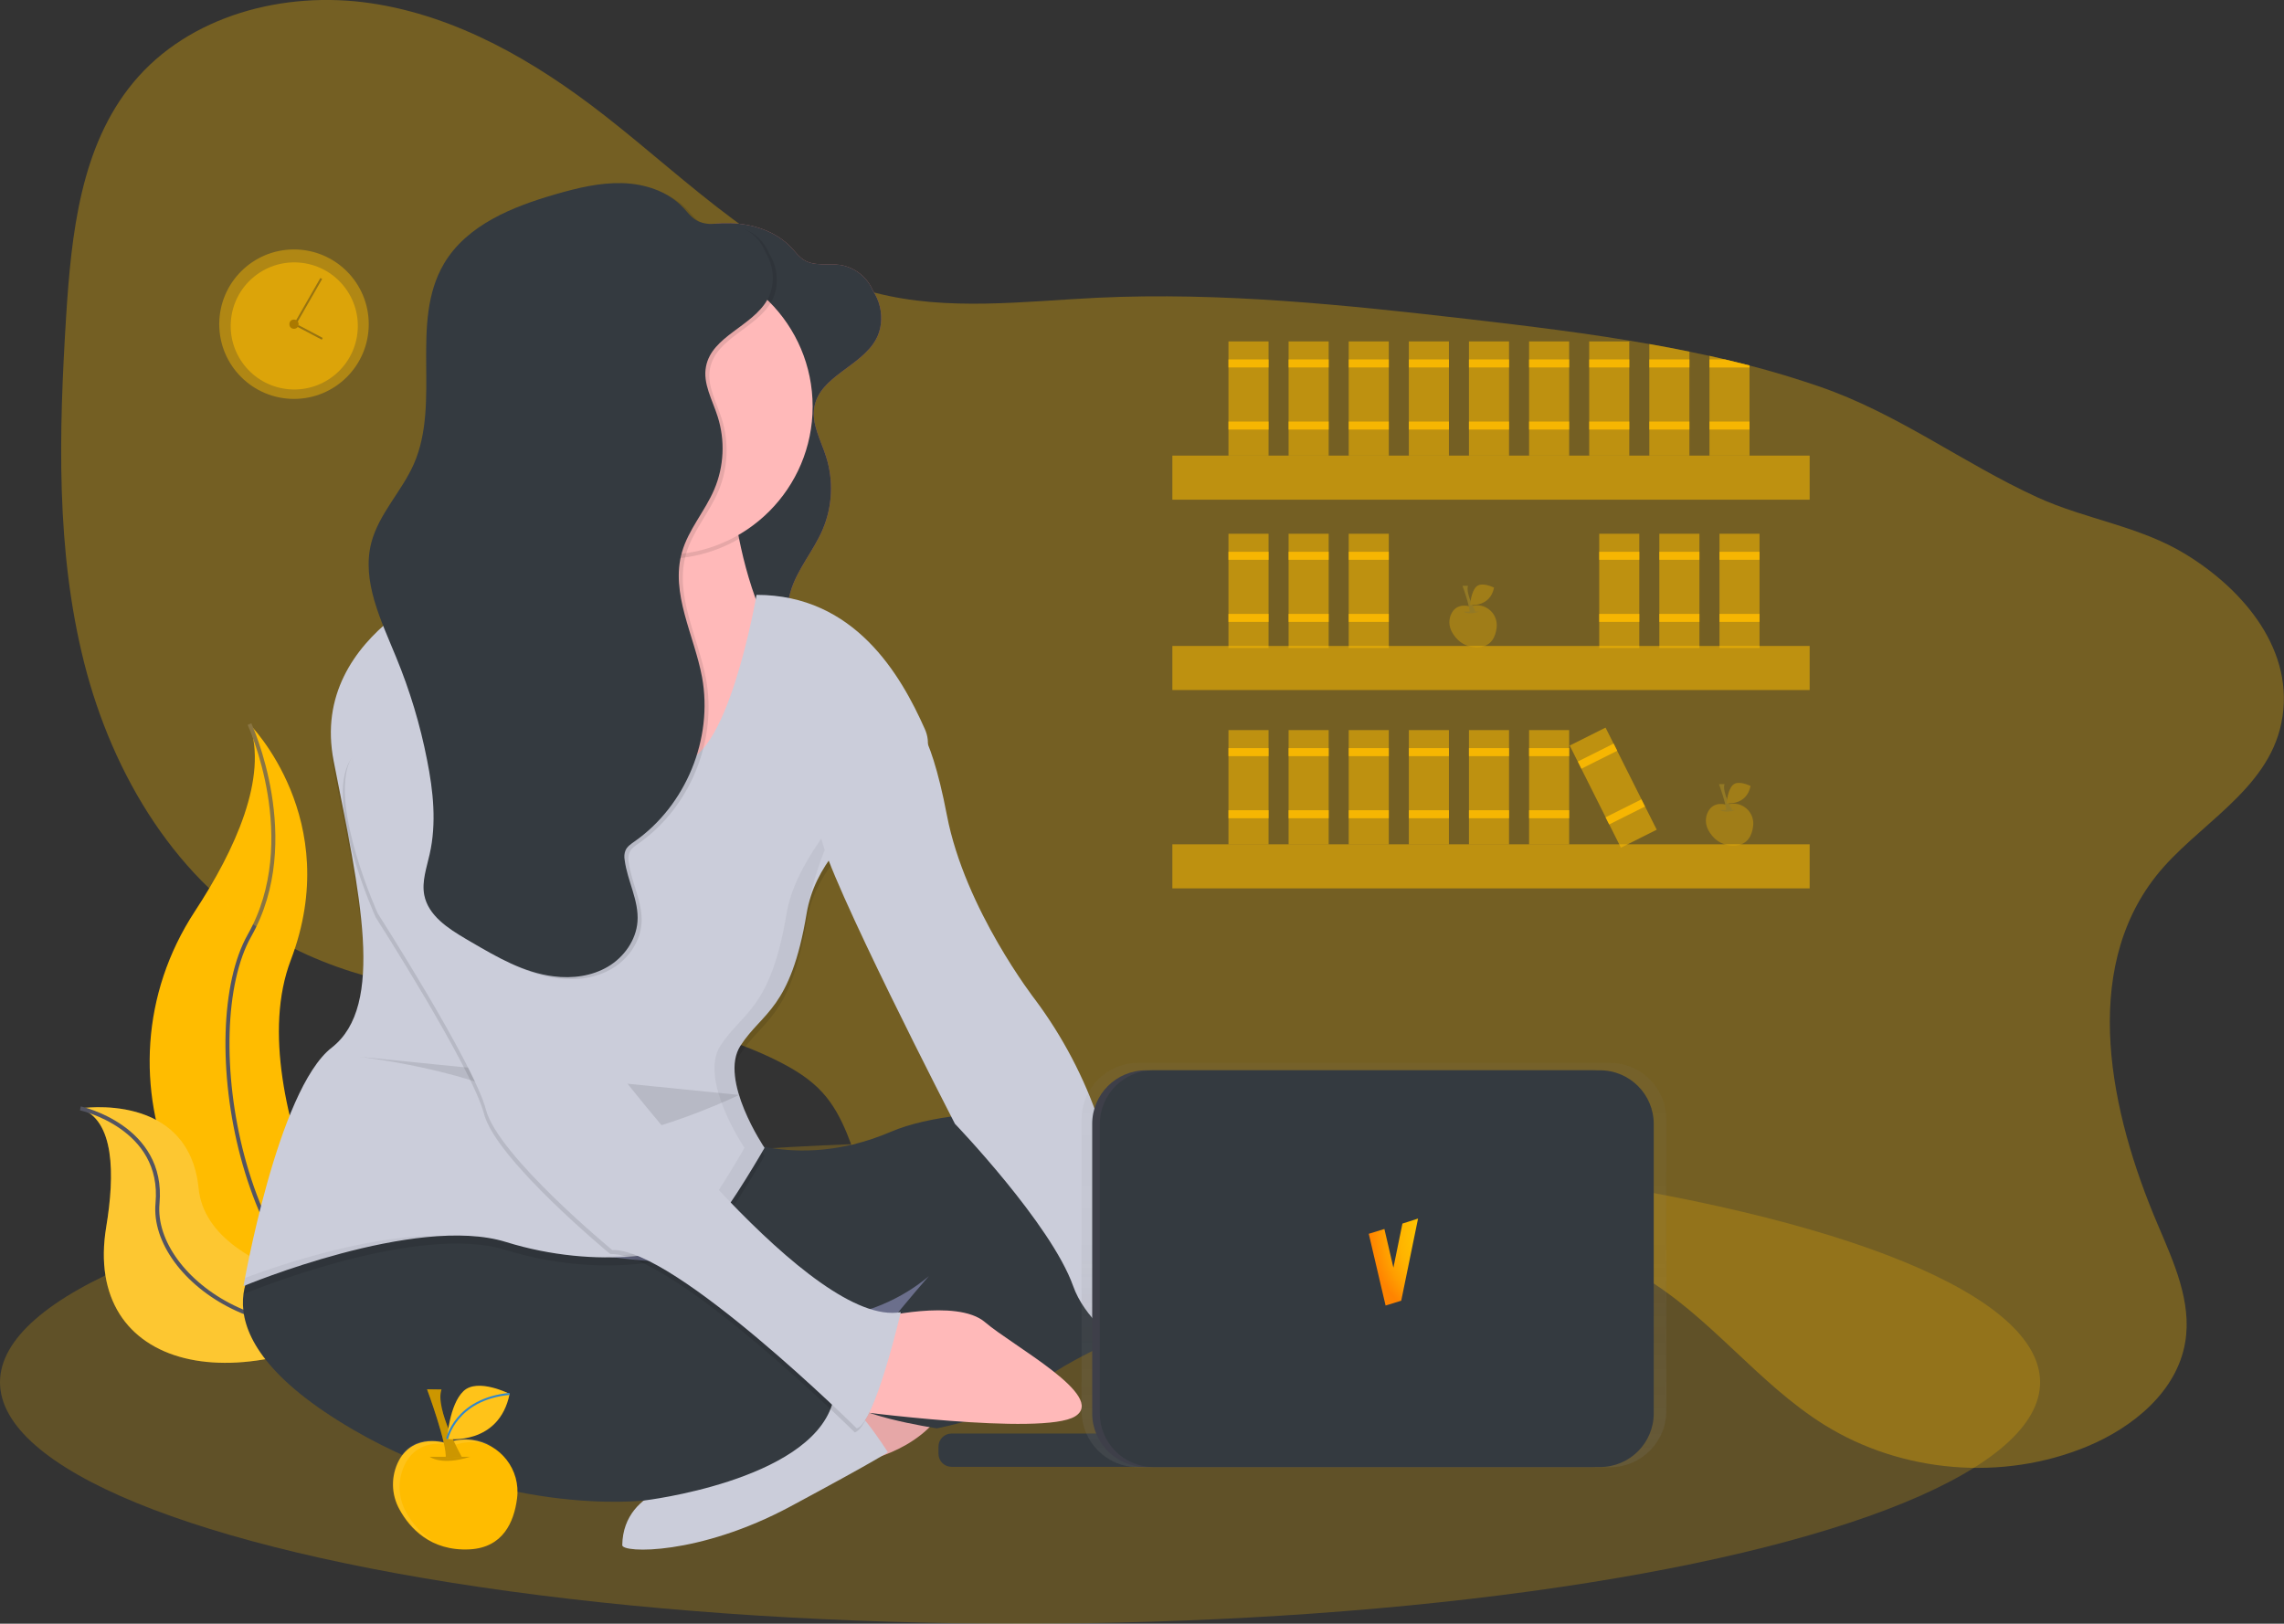<?xml version="1.0" encoding="utf-8"?>
<!-- Generator: Adobe Illustrator 24.0.1, SVG Export Plug-In . SVG Version: 6.00 Build 0)  -->
<svg version="1.1" id="_x39_5c6c890-4df0-4047-9b20-53c1698e0703"
	 xmlns="http://www.w3.org/2000/svg" xmlns:xlink="http://www.w3.org/1999/xlink" x="0px" y="0px" viewBox="0 0 1139.7 810.4"
	 style="enable-background:new 0 0 1139.7 810.4;" xml:space="preserve">
<rect x="0" y="0" width="1139.7" height="810.4" fill="#333333" stroke="none"/>
<style type="text/css">
	.st0{opacity:0.22;fill:#FFBC00;}
	.st1{fill:#FFBC00;}
	.st2{fill:none;stroke:#535461;stroke-width:2;stroke-miterlimit:10;}
	.st3{opacity:0.2;fill:#F5F5F5;enable-background:new    ;}
	.st4{opacity:0.32;fill:#FFBC00;}
	.st5{fill:#FFB9B9;}
	.st6{fill:#B96B6B;}
	.st7{fill:#343A40;}
	.st8{fill:#777B9B;}
	.st9{opacity:0.1;enable-background:new    ;}
	.st10{fill:#CBCDDA;}
	.st11{opacity:5.000000e-02;}
	.st12{opacity:0.53;fill:#FFBC00;}
	.st13{opacity:0.86;fill:#FFBC00;}
	.st14{opacity:0.43;fill:#FFBC00;}
	.st15{opacity:0.56;fill:#FFBC00;}
	.st16{opacity:0.36;fill:none;stroke:#1C1C1C;stroke-miterlimit:10;enable-background:new    ;}
	.st17{opacity:0.7;}
	.st18{fill:url(#SVGID_1_);}
	.st19{fill:#3E3F49;}
	.st20{opacity:0.1;fill:#FFFFFF;enable-background:new    ;}
	.st21{opacity:0.2;enable-background:new    ;}
	.st22{fill:none;stroke:#3287CA;stroke-miterlimit:10;}
	.st23{opacity:0.32;}
	.st24{opacity:0.2;fill:#3287CA;enable-background:new    ;}
	.st25{fill:url(#SVGID_2_);}
	.st26{fill:#AA7900;}
</style>
<title>freelancer</title>
<ellipse class="st0" cx="509" cy="689.9" rx="509" ry="120.5"/>
<path class="st1" d="M124.5,361.4c0,0,47.4,47.4,20.6,117.8s45.9,187.3,45.9,187.3s-0.8-0.1-2.2-0.4C91.5,649,43.1,537.6,97.2,454.9
	C117.4,424.1,133.8,388,124.5,361.4z"/>
<path class="st2" d="M124.5,361.4c0,0,26.8,58.1,0,105.5s-4.6,180.5,66.5,199.6"/>
<path class="st1" d="M40.1,553.2c0,0,54.1-8.6,59,39.9s104,55.2,104,55.2s-0.6,0.4-1.9,1.2c-81.8,53.7-160,34.2-148.2-37.1
	C57.4,585.9,57.1,559.2,40.1,553.2z"/>
<path class="st3" d="M40.1,553.2c0,0,54.1-8.6,59,39.9s104,55.2,104,55.2s-0.6,0.4-1.9,1.2c-81.8,53.7-160,34.2-148.2-37.1
	C57.4,585.9,57.1,559.2,40.1,553.2z"/>
<path class="st2" d="M40.1,553.2c0,0,42,9.2,38.5,47.4c-3.5,38.2,62.4,84,124.5,47.7"/>
<path class="st4" d="M1138.4,360.8c-6.9,34.1-42.6,51.1-62.6,76.5c-37.7,47.9-23,117.8,0.9,173.9c8,18.8,17.1,38.6,13.7,58.7
	c-4.1,24.6-26.1,42.6-49.1,52.1c-42,17.4-92.3,13.2-130.9-10.8c-33.4-20.8-57.3-54.5-91.2-74.3c-56.8-33.2-129.1-20.6-190.7,2.2
	c-43.6,16.2-91.3,37.2-134.7,20.3c-30.5-11.9-51.6-40.8-63.1-71.5c-5.5-14.8-9.6-30.8-20.2-42.5c-6.3-7-14.5-11.9-22.9-16.1
	c-76.9-38.1-174-17.7-248.6-60C88.5,440.8,56.2,387,42,330.8s-12.6-115-9-172.9c2.6-41.1,7.2-85,33.5-116.7
	C94.2,7.7,141.8-4.8,185,1.6s82.2,29.1,116.5,55.9c43,33.5,82.8,75.1,135.5,88.7c35.9,9.2,73.7,4.2,110.7,2.4
	c61.9-2.9,123.9,3.6,185.4,10.7c30,3.5,60.1,7.1,89.8,12.4c6.7,1.2,13.3,2.4,20,3.8c3.3,0.7,6.7,1.4,10,2.1c2.6,0.6,5.2,1.2,7.8,1.8
	c4.1,1,8.2,2,12.2,3c11.7,3,23.2,6.5,34.6,10.4c39.7,13.6,71.6,38.2,109.1,55.4c24.5,11.2,51.1,14.3,74.3,28.6
	C1119.6,294.4,1145.7,325,1138.4,360.8z"/>
<path class="st5" d="M606.1,644c0,0,41.1-3.3,52.9,10.9s54.1,46.6,36.6,53.8s-111-21.6-111-21.6L606.1,644z"/>
<path class="st6" d="M437.2,151.8c-0.7-9.7-7.9-17.7-17.5-19.5c-6.3-1-13.3,0.8-18.6-2.6c-2.4-1.5-4.2-3.9-6.1-6
	c-7.7-8.2-19.2-12-30.5-12.3s-22.3,2.4-33.1,5.5c-21.6,6.2-44.3,15.3-55.8,34.6c-17.4,29.4-1.4,68.9-15.1,100.1
	c-6,13.6-17.4,24.8-21.2,39.2c-5,19.3,4.9,38.9,12.5,57.3c6.8,16.5,12,33.7,15.4,51.2c3,15.5,4.8,31.6,1.3,47
	c-1.5,6.8-4,13.6-2.7,20.4c2,10.3,11.9,16.7,20.9,22l2.4,1.4c13,7.6,26.4,15.4,41.3,17.2c9.3,1.2,19-0.1,27-4.8s14.1-13.2,14.8-22.5
	c0.8-10.5-5.1-20.4-6.4-30.8c-0.3-1.6-0.2-3.2,0.4-4.7c0.8-2,2.8-3.3,4.5-4.5c25.6-17.9,39.4-51.3,33.7-82.1
	c-3.9-20.9-15.9-41.8-10-62.3c3.2-11.3,11.5-20.5,16.1-31.3c4.9-11.5,5.5-24.5,1.7-36.4c-2.6-8.3-7.5-16.5-5.8-25
	c2.9-15.1,23-19.9,30.6-33.3c5.6-9.9,2.3-24-7.2-30.3"/>
<path class="st7" d="M437.2,151.8c-0.7-9.7-7.9-17.7-17.5-19.5c-6.3-1-13.3,0.8-18.6-2.6c-2.4-1.5-4.2-3.9-6.1-6
	c-7.7-8.2-19.2-12-30.5-12.3s-22.3,2.4-33.1,5.5c-21.6,6.2-44.3,15.3-55.8,34.6c-17.4,29.4-1.4,68.9-15.1,100.1
	c-6,13.6-17.4,24.8-21.2,39.2c-5,19.3,4.9,38.9,12.5,57.3c6.8,16.5,12,33.7,15.4,51.2c3,15.5,4.8,31.6,1.3,47
	c-1.5,6.8-4,13.6-2.7,20.4c2,10.3,11.9,16.7,20.9,22l2.4,1.4c13,7.6,26.4,15.4,41.3,17.2c9.3,1.2,19-0.1,27-4.8s14.1-13.2,14.8-22.5
	c0.8-10.5-5.1-20.4-6.4-30.8c-0.3-1.6-0.2-3.2,0.4-4.7c0.8-2,2.8-3.3,4.5-4.5c25.6-17.9,39.4-51.3,33.7-82.1
	c-3.9-20.9-15.9-41.8-10-62.3c3.2-11.3,11.5-20.5,16.1-31.3c4.9-11.5,5.5-24.5,1.7-36.4c-2.6-8.3-7.5-16.5-5.8-25
	c2.9-15.1,23-19.9,30.6-33.3c5.6-9.9,2.3-24-7.2-30.3"/>
<polygon class="st8" points="478.5,675.9 263.5,675.9 263.5,560.9 383.5,606.9 478.5,560.9 "/>
<polygon class="st9" points="478.5,675.9 263.5,675.9 263.5,560.9 383.5,606.9 478.5,560.9 "/>
<path class="st5" d="M452.5,687c0,0-39,9.3-43,26.4s23,15.5,23,15.5s38-7.8,43-38.8S452.5,687,452.5,687z"/>
<path class="st9" d="M452.5,687c0,0-39,9.3-43,26.4s23,15.5,23,15.5s38-7.8,43-38.8S452.5,687,452.5,687z"/>
<path class="st10" d="M347.8,739c0,0-36.8,2.4-37.3,32.2c-0.1,4,38.3,5.2,83.9-19.3s48.6-27.1,48.6-27.1s-17.6-28.4-30-32.2
	S347.8,739,347.8,739z"/>
<path class="st7" d="M132.5,624.9c0,0-42,35,36,84s153,40,153,40s81.4-9.6,93.7-47.8s-60.7-70.2-60.7-70.2s-80,0-116-23
	S132.5,624.9,132.5,624.9z"/>
<path class="st7" d="M359.5,564.9c0,0,36,21,85,0c37.7-16.2,120.4-9.8,156.5-6c16.9,1.8,31.5,13.4,36.1,29.8
	c3.8,13.4,1,29.8-21.6,45.2c-50,34-85,44-98,58c-13,14-50,21-50,21s-47-7-47-17s43-59,43-59s-63,58-128-20S359.5,564.9,359.5,564.9z
	"/>
<path class="st5" d="M341.5,423.9l-127-87c0,0,60.9-41.3,66.1-78.2c1.2-7.2-0.3-14.6-4.1-20.8c-25-40,88,0,88,0
	c0.7,10.4,2.1,20.8,4.3,31c4.9,24.4,15.3,56.8,36.8,73C442.5,369.9,341.5,423.9,341.5,423.9z"/>
<path class="st9" d="M368.8,268.9c-28.4,16.5-64.2,12.4-88.1-10.2c1.2-7.2-0.3-14.6-4.1-20.8c-25-40,88,0,88,0
	C365.2,248.3,366.7,258.7,368.8,268.9z"/>
<circle class="st5" cx="331.5" cy="202.9" r="74"/>
<path class="st9" d="M377.5,300.9c0,0-15,88-40,83s-103-93-103-93s-81,27-68,93s26,122-1,143c-27,21-44,119-44,119s86-36,131-22
	s91,7,102-6s27-41,27-41s-23-34-12-51c11-17,25-18,33-66s71-65,59-92S426.5,300.9,377.5,300.9z"/>
<path class="st10" d="M377.5,296.9c0,0-15,88-40,83s-103-93-103-93s-81,27-68,93s26,122-1,143c-27,21-44,119-44,119s86-36,131-22
	s91,7,102-6s27-41,27-41s-23-34-12-51c11-17,25-18,33-66s71-65,59-92S426.5,296.9,377.5,296.9z"/>
<path class="st5" d="M437.5,657.9c0,0,40-10,54,2c14,12,61,37,45,47s-113-3-113-3L437.5,657.9z"/>
<g class="st11">
	<path d="M327.5,379.9c2.3,0.4,4.8,0.1,6.9-1c-27.8-10.7-99.9-92-99.9-92s-2.8,1-7.4,2.9C240.9,305.1,305.2,375.5,327.5,379.9z"/>
	<path d="M451.5,363.9c27.6-10.6-51,44-59,92s-22,49-33,66c-11,17,12,51,12,51s-16,28-27,41c-6.3,7.5-24.1,12.9-46.6,13.6
		c27.1,0.9,49.4-5.1,56.6-13.6c11-13,27-41,27-41s-23-34-12-51c11-17,25-18,33-66S445,366.4,451.5,363.9z"/>
	<path d="M122.3,637.8c-0.5,2.7-0.8,4.2-0.8,4.2s55.9-23.4,101.2-25.1C187.8,615.4,142.6,630.2,122.3,637.8z"/>
</g>
<path class="st10" d="M454.5,358.9c0,0,9,1,18,48s44,92,44,92c13.8,18.5,24.6,39.1,32,61c12,36,65.5,83.5,84.5,85.5
	c0,0-36.5,36.5-32.5,46.5s-4,0-4,0s-50-19-61-50s-59-81-59-81s-64-124-67-144S454.5,358.9,454.5,358.9z"/>
<path class="st9" d="M179,527.4c0,0,77,9,94,33s95.8-13.9,95.8-13.9"/>
<path class="st9" d="M254.5,390.9c0,0,33,121,45,136c12,15,105,138,149,130c0,0-13,56-22,58c0,0-91-90-122-89c0,0-57-47-63-70
	s-54-98-54-98s-24-53-14-76S236.5,368.9,254.5,390.9z"/>
<path class="st10" d="M255.5,388.9c0,0,33,121,45,136c12,15,105,138,149,130c0,0-13,56-22,58c0,0-91-90-122-89c0,0-57-47-63-70
	s-54-98-54-98s-24-53-14-76S237.5,366.9,255.5,388.9z"/>
<path class="st9" d="M385.2,132.8c-0.7-9.7-7.9-17.7-17.5-19.5c-6.3-1-13.3,0.8-18.6-2.6c-2.4-1.5-4.2-3.9-6.1-6
	c-7.7-8.2-19.2-12-30.5-12.3s-22.3,2.4-33.1,5.5c-21.6,6.2-44.3,15.3-55.8,34.6c-17.4,29.4-1.4,68.9-15.1,100.1
	c-6,13.6-17.4,24.8-21.2,39.2c-5,19.3,4.9,38.9,12.4,57.3c6.8,16.5,12,33.7,15.4,51.2c3.1,15.5,4.8,31.6,1.3,47
	c-1.5,6.8-4,13.6-2.7,20.4c2,10.3,11.9,16.7,20.9,22l2.4,1.4c13,7.6,26.4,15.4,41.3,17.2c9.3,1.2,19-0.1,27-4.8s14.1-13.2,14.8-22.5
	c0.8-10.5-5.1-20.4-6.4-30.8c-0.3-1.6-0.2-3.2,0.4-4.7c0.8-2,2.8-3.3,4.5-4.5c25.6-17.9,39.4-51.3,33.7-82.1
	c-3.9-20.9-15.9-41.8-10-62.3c3.2-11.3,11.5-20.5,16.1-31.3c4.9-11.5,5.5-24.5,1.7-36.4c-2.6-8.3-7.5-16.5-5.8-25
	c2.9-15.1,23-19.9,30.6-33.3c5.6-9.9,2.3-24-7.2-30.3"/>
<path class="st7" d="M383.2,131.8c-0.7-9.7-7.9-17.7-17.5-19.5c-6.3-1-13.3,0.8-18.6-2.6c-2.4-1.5-4.2-3.9-6.1-6
	c-7.7-8.2-19.2-12-30.5-12.3s-22.3,2.4-33.1,5.5c-21.6,6.2-44.3,15.3-55.8,34.6c-17.4,29.4-1.4,68.9-15.1,100.1
	c-6,13.6-17.4,24.8-21.2,39.2c-5,19.3,4.9,38.9,12.4,57.3c6.8,16.5,12,33.7,15.4,51.2c3.1,15.5,4.8,31.6,1.3,47
	c-1.5,6.8-4,13.6-2.7,20.4c2,10.3,11.9,16.7,20.9,22l2.4,1.4c13,7.6,26.4,15.4,41.3,17.2c9.3,1.2,19-0.1,27-4.8s14.1-13.2,14.8-22.5
	c0.8-10.5-5.1-20.4-6.4-30.8c-0.3-1.6-0.2-3.2,0.4-4.7c0.8-2,2.8-3.3,4.5-4.5c25.6-17.9,39.4-51.3,33.7-82.1
	c-3.9-20.9-15.9-41.8-10-62.3c3.2-11.3,11.5-20.5,16.1-31.3c4.9-11.5,5.5-24.5,1.7-36.4c-2.6-8.3-7.5-16.5-5.8-25
	c2.9-15.1,23-19.9,30.6-33.3c5.6-9.9,2.3-24-7.2-30.3"/>
<rect x="585" y="227.4" class="st12" width="318" height="22"/>
<rect x="585" y="322.4" class="st12" width="318" height="22"/>
<rect x="585" y="421.4" class="st12" width="318" height="22"/>
<rect x="613" y="170.4" class="st12" width="20" height="57"/>
<rect x="613" y="179.4" class="st13" width="20" height="4"/>
<rect x="613" y="210.4" class="st13" width="20" height="4"/>
<rect x="643" y="170.4" class="st12" width="20" height="57"/>
<rect x="643" y="179.4" class="st13" width="20" height="4"/>
<rect x="643" y="210.4" class="st13" width="20" height="4"/>
<rect x="673" y="170.4" class="st12" width="20" height="57"/>
<rect x="673" y="179.4" class="st13" width="20" height="4"/>
<rect x="673" y="210.4" class="st13" width="20" height="4"/>
<rect x="703" y="170.4" class="st12" width="20" height="57"/>
<rect x="703" y="179.4" class="st13" width="20" height="4"/>
<rect x="703" y="210.4" class="st13" width="20" height="4"/>
<rect x="733" y="170.4" class="st12" width="20" height="57"/>
<rect x="733" y="179.4" class="st13" width="20" height="4"/>
<rect x="733" y="210.4" class="st13" width="20" height="4"/>
<rect x="763" y="170.4" class="st12" width="20" height="57"/>
<rect x="763" y="179.4" class="st13" width="20" height="4"/>
<rect x="763" y="210.4" class="st13" width="20" height="4"/>
<rect x="793" y="170.4" class="st12" width="20" height="57"/>
<rect x="793" y="179.4" class="st13" width="20" height="4"/>
<rect x="793" y="210.4" class="st13" width="20" height="4"/>
<rect x="795" y="364.4" transform="matrix(0.894 -0.448 0.448 0.894 -90.708 402.5)" class="st12" width="20" height="57"/>
<rect x="787.2" y="375.2" transform="matrix(0.894 -0.448 0.448 0.894 -84.526 397.327)" class="st13" width="20" height="4"/>
<rect x="801" y="403" transform="matrix(0.894 -0.448 0.448 0.894 -95.475 406.491)" class="st13" width="20" height="4"/>
<rect x="613" y="266.4" class="st12" width="20" height="57"/>
<rect x="613" y="275.4" class="st13" width="20" height="4"/>
<rect x="613" y="306.4" class="st13" width="20" height="4"/>
<rect x="643" y="266.4" class="st12" width="20" height="57"/>
<rect x="643" y="275.4" class="st13" width="20" height="4"/>
<rect x="643" y="306.4" class="st13" width="20" height="4"/>
<rect x="673" y="266.4" class="st12" width="20" height="57"/>
<rect x="673" y="275.4" class="st13" width="20" height="4"/>
<rect x="673" y="306.4" class="st13" width="20" height="4"/>
<rect x="798" y="266.4" class="st12" width="20" height="57"/>
<rect x="798" y="275.4" class="st13" width="20" height="4"/>
<rect x="798" y="306.4" class="st13" width="20" height="4"/>
<rect x="828" y="266.4" class="st12" width="20" height="57"/>
<rect x="828" y="275.4" class="st13" width="20" height="4"/>
<rect x="828" y="306.4" class="st13" width="20" height="4"/>
<rect x="858" y="266.4" class="st12" width="20" height="57"/>
<rect x="858" y="275.4" class="st13" width="20" height="4"/>
<rect x="858" y="306.4" class="st13" width="20" height="4"/>
<rect x="613" y="364.4" class="st12" width="20" height="57"/>
<rect x="613" y="373.4" class="st13" width="20" height="4"/>
<rect x="613" y="404.4" class="st13" width="20" height="4"/>
<rect x="643" y="364.4" class="st12" width="20" height="57"/>
<rect x="643" y="373.4" class="st13" width="20" height="4"/>
<rect x="643" y="404.4" class="st13" width="20" height="4"/>
<rect x="673" y="364.4" class="st12" width="20" height="57"/>
<rect x="673" y="373.4" class="st13" width="20" height="4"/>
<rect x="673" y="404.4" class="st13" width="20" height="4"/>
<rect x="703" y="364.4" class="st12" width="20" height="57"/>
<rect x="703" y="373.4" class="st13" width="20" height="4"/>
<rect x="703" y="404.4" class="st13" width="20" height="4"/>
<rect x="733" y="364.4" class="st12" width="20" height="57"/>
<rect x="733" y="373.4" class="st13" width="20" height="4"/>
<rect x="733" y="404.4" class="st13" width="20" height="4"/>
<rect x="763" y="364.4" class="st12" width="20" height="57"/>
<rect x="763" y="373.4" class="st13" width="20" height="4"/>
<rect x="763" y="404.4" class="st13" width="20" height="4"/>
<path class="st12" d="M843,175.5v51.9h-20v-55.7C829.7,172.9,836.4,174.1,843,175.5z"/>
<rect x="823" y="179.4" class="st13" width="20" height="4"/>
<rect x="823" y="210.4" class="st13" width="20" height="4"/>
<path class="st12" d="M873,182.4v45h-20v-49.8c2.6,0.6,5.2,1.2,7.8,1.8C864.9,180.4,868.9,181.4,873,182.4z"/>
<path class="st13" d="M873,182.4v1h-20v-4h7.8C864.9,180.4,868.9,181.4,873,182.4z"/>
<rect x="853" y="210.4" class="st13" width="20" height="4"/>
<circle class="st14" cx="146.7" cy="161.8" r="37.3"/>
<ellipse transform="matrix(7.088900e-02 -0.998 0.998 7.088900e-02 -26.04 297.544)" class="st15" cx="146.7" cy="162.8" rx="31.7" ry="31.7"/>
<line class="st16" x1="160.3" y1="139" x2="147.8" y2="160.8"/>
<line class="st16" x1="160.8" y1="169.1" x2="148.7" y2="162.7"/>
<path class="st7" d="M474.8,715.5h104.4c3.6,0,6.5,2.9,6.5,6.5v3.6c0,3.6-2.9,6.5-6.5,6.5H474.8c-3.6,0-6.5-2.9-6.5-6.5V722
	C468.3,718.4,471.2,715.5,474.8,715.5z"/>
<g class="st17">
	
		<linearGradient id="SVGID_1_" gradientUnits="userSpaceOnUse" x1="685.655" y1="79.71" x2="685.655" y2="281.51" gradientTransform="matrix(1 0 0 -1 0 812)">
		<stop  offset="0" style="stop-color:#808080;stop-opacity:0.25"/>
		<stop  offset="0.54" style="stop-color:#808080;stop-opacity:0.12"/>
		<stop  offset="1" style="stop-color:#808080;stop-opacity:0.1"/>
	</linearGradient>
	<path class="st18" d="M567.9,530.5h235.4c15.6,0,28.2,12.6,28.2,28.2v145.4c0,15.6-12.6,28.2-28.2,28.2H567.9
		c-15.6,0-28.2-12.6-28.2-28.2V558.7C539.7,543.1,552.4,530.5,567.9,530.5z"/>
</g>
<path class="st19" d="M571.8,534.2h222.8c14.8,0,26.8,12,26.8,26.8v144.4c0,14.8-12,26.8-26.8,26.8H571.8c-14.8,0-26.8-12-26.8-26.8
	V561.1C544.9,546.2,557,534.2,571.8,534.2z"/>
<path class="st7" d="M575.6,534.2h222.8c14.8,0,26.8,12,26.8,26.8v144.4c0,14.8-12,26.8-26.8,26.8H575.6c-14.8,0-26.8-12-26.8-26.8
	V561.1C548.8,546.2,560.8,534.2,575.6,534.2z"/>
<path class="st1" d="M222.6,720.3c0,0-15.9-5.4-23.5,8.6c-4.1,7.7-4,17,0.3,24.6c5,9.1,15.4,20.8,35,19.8
	c16.6-0.9,22.1-13.6,23.6-25.4c1.9-14.3-8.2-27.3-22.5-29.2c-4.1-0.5-8.2-0.1-12.1,1.3L222.6,720.3z"/>
<path class="st20" d="M202.7,754.8c-4.3-7.6-4.4-16.9-0.3-24.6c7.6-14,23.5-8.6,23.5-8.6l0.8-0.3c6.1-2.2,12.7-2,18.7,0.4
	c-6.6-4-14.7-4.7-22-2.1l-0.8,0.3c0,0-15.9-5.4-23.5,8.6c-4.1,7.7-4,17,0.3,24.6c3.3,6,8.9,13.1,18,17
	C211.2,766.4,206.1,761.1,202.7,754.8z"/>
<path class="st21" d="M214.4,727.1c0,0,5.9,4.6,20.2,0"/>
<path class="st1" d="M213.1,693.4c0,0,10.1,27.3,9.3,34.5l8-0.8c0,0-13.5-24-10.1-33.6L213.1,693.4z"/>
<path class="st21" d="M213.1,693.4c0,0,10.1,27.3,9.3,34.5l8-0.8c0,0-13.5-24-10.1-33.6L213.1,693.4z"/>
<path class="st1" d="M254.3,695.7c0,0-15.9-8.1-23-1.4s-8.2,23.9-8.2,23.9S249,721.7,254.3,695.7z"/>
<path class="st20" d="M254.3,695.7c0,0-15.9-8.1-23-1.4s-8.2,23.9-8.2,23.9S249,721.7,254.3,695.7z"/>
<path class="st22" d="M223.1,718.2c0,0,4.2-19.9,31.2-22.5"/>
<g class="st23">
	<path class="st1" d="M733.4,302.7c0,0-6.1-2.1-9,3.3c-1.6,2.9-1.5,6.5,0.1,9.4c1.9,3.5,5.9,8,13.3,7.6c6.3-0.3,8.5-5.2,9-9.7
		c0.7-5.5-3.2-10.5-8.7-11.1c-1.5-0.2-3.1,0-4.5,0.5L733.4,302.7z"/>
	<path class="st0" d="M725.8,315.9c-1.6-2.9-1.7-6.4-0.1-9.4c2.9-5.3,9-3.3,9-3.3l0.3-0.1c2.3-0.8,4.9-0.8,7.1,0.2
		c-2.5-1.5-5.6-1.8-8.4-0.8l-0.3,0.1c0,0-6.1-2.1-9,3.3c-1.6,2.9-1.5,6.5,0.1,9.4c1.5,2.9,3.9,5.1,6.9,6.5
		C729.1,320.3,727.1,318.3,725.8,315.9z"/>
	<path class="st24" d="M730.3,305.3c0,0,2.3,1.8,7.7,0"/>
	<path class="st1" d="M729.8,292.4c0,0,3.8,10.4,3.5,13.2l3-0.3c0,0-5.1-9.1-3.8-12.9H729.8z"/>
	<path class="st24" d="M729.8,292.4c0,0,3.8,10.4,3.5,13.2l3-0.3c0,0-5.1-9.1-3.8-12.9H729.8z"/>
	<path class="st1" d="M745.5,293.3c0,0-6.1-3.1-8.8-0.5s-3.1,9.1-3.1,9.1S743.5,303.2,745.5,293.3z"/>
	<path class="st0" d="M745.5,293.3c0,0-6.1-3.1-8.8-0.5s-3.1,9.1-3.1,9.1S743.5,303.2,745.5,293.3z"/>
	<path class="st1" d="M733.6,301.9c0,0,1.6-7.6,11.9-8.6"/>
</g>
<g class="st23">
	<path class="st1" d="M861.4,401.7c0,0-6.1-2.1-9,3.3c-1.6,2.9-1.5,6.5,0.1,9.4c1.9,3.5,5.9,8,13.3,7.6c6.3-0.3,8.5-5.2,9-9.7
		c0.7-5.5-3.2-10.5-8.7-11.1c-1.5-0.2-3.1,0-4.5,0.5L861.4,401.7z"/>
	<path class="st0" d="M853.8,414.9c-1.6-2.9-1.7-6.4-0.1-9.4c2.9-5.3,9-3.3,9-3.3l0.3-0.1c2.3-0.8,4.9-0.8,7.1,0.2
		c-2.5-1.5-5.6-1.8-8.4-0.8l-0.3,0.1c0,0-6.1-2.1-9,3.3c-1.6,2.9-1.5,6.5,0.1,9.4c1.5,2.9,3.9,5.1,6.9,6.5
		C857.1,419.3,855.1,417.3,853.8,414.9z"/>
	<path class="st24" d="M858.3,404.3c0,0,2.3,1.8,7.7,0"/>
	<path class="st1" d="M857.8,391.4c0,0,3.8,10.4,3.5,13.2l3-0.3c0,0-5.1-9.1-3.8-12.9H857.8z"/>
	<path class="st24" d="M857.8,391.4c0,0,3.8,10.4,3.5,13.2l3-0.3c0,0-5.1-9.1-3.8-12.9H857.8z"/>
	<path class="st1" d="M873.5,392.3c0,0-6.1-3.1-8.8-0.5s-3.1,9.1-3.1,9.1S871.5,402.2,873.5,392.3z"/>
	<path class="st0" d="M873.5,392.3c0,0-6.1-3.1-8.8-0.5s-3.1,9.1-3.1,9.1S871.5,402.2,873.5,392.3z"/>
	<path class="st1" d="M861.6,400.9c0,0,1.6-7.6,11.9-8.6"/>
</g>
<g>
	<radialGradient id="SVGID_2_" cx="731.024" cy="616.052" r="47.315" gradientUnits="userSpaceOnUse">
		<stop  offset="0" style="stop-color:#FFCE00"/>
		<stop  offset="0.315" style="stop-color:#FFCB00"/>
		<stop  offset="0.522" style="stop-color:#FFC200"/>
		<stop  offset="0.699" style="stop-color:#FFB300"/>
		<stop  offset="0.857" style="stop-color:#FF9E00"/>
		<stop  offset="1" style="stop-color:#FF8400"/>
	</radialGradient>
	<path class="st25" d="M707.6,608.2l-8.4,41l-7.8,2.4l-8.4-35.8l7.8-2.4l4.5,19.3l4.5-22L707.6,608.2z"/>
</g>
<circle class="st26" cx="146.7" cy="161.8" r="2.3"/>
</svg>
